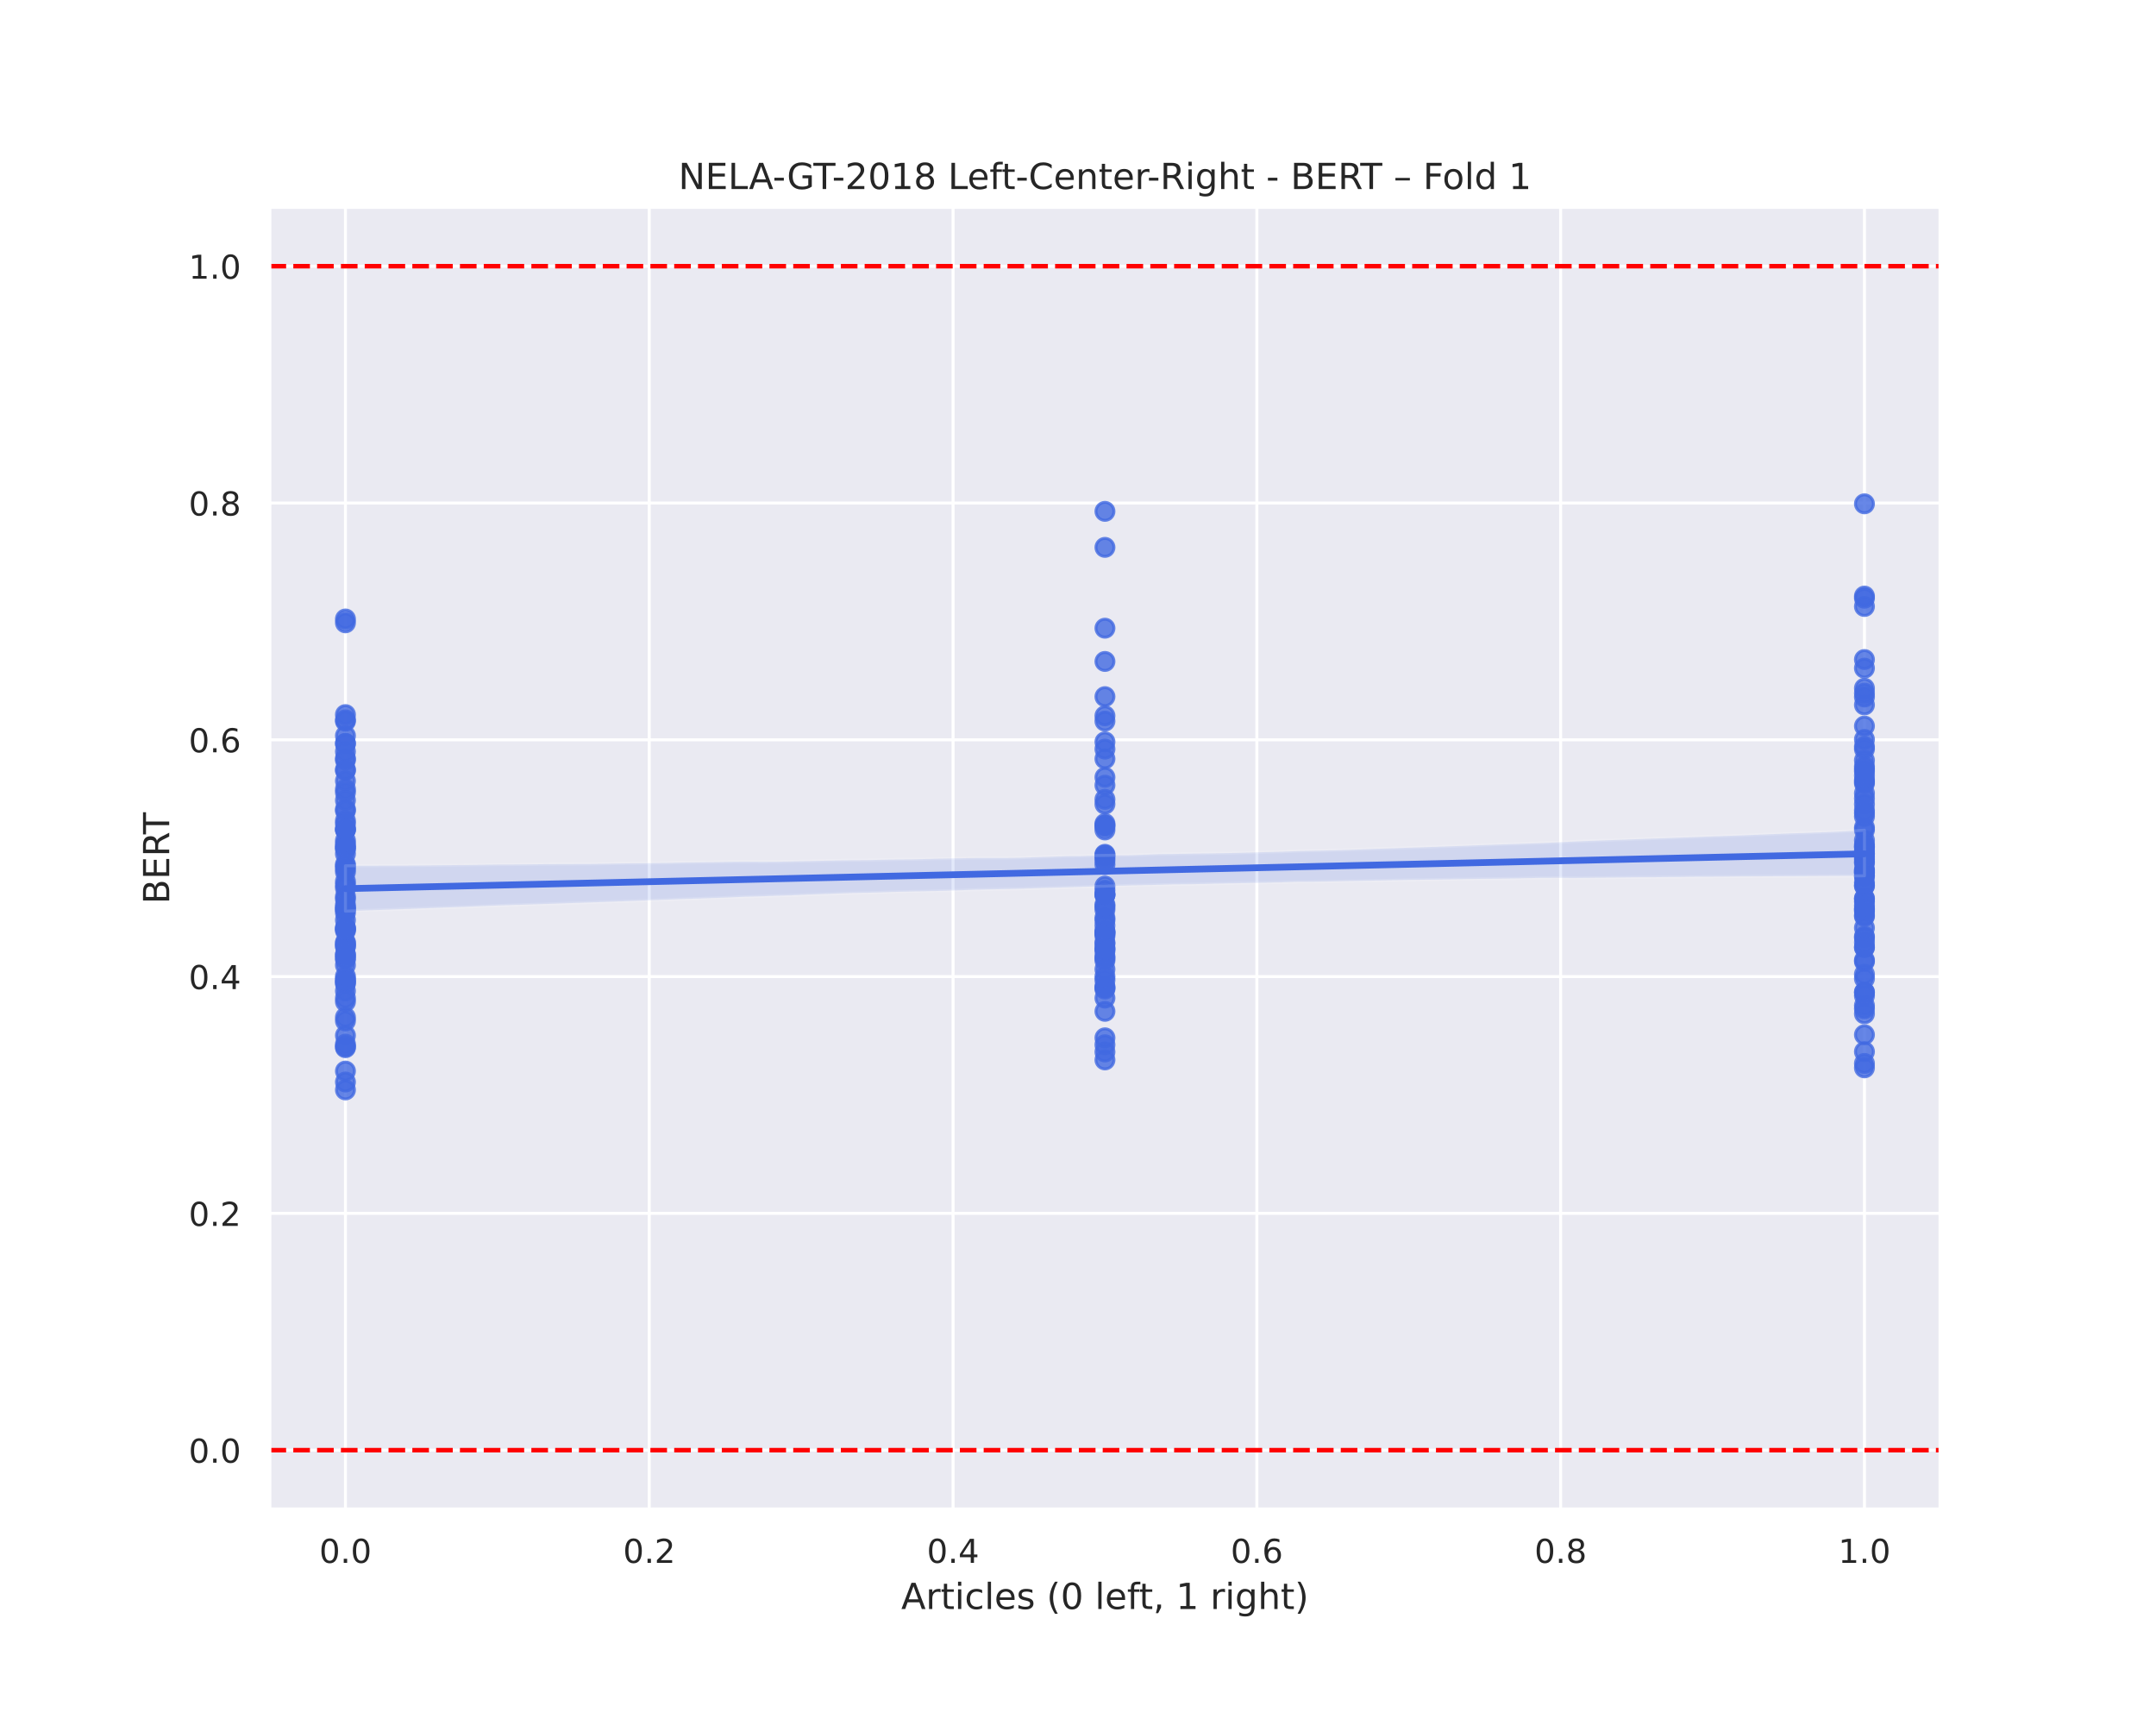 <?xml version="1.0" encoding="utf-8" standalone="no"?>
<!DOCTYPE svg PUBLIC "-//W3C//DTD SVG 1.1//EN"
  "http://www.w3.org/Graphics/SVG/1.1/DTD/svg11.dtd">
<!-- Created with matplotlib (https://matplotlib.org/) -->
<svg height="576pt" version="1.1" viewBox="0 0 720 576" width="720pt" xmlns="http://www.w3.org/2000/svg" xmlns:xlink="http://www.w3.org/1999/xlink">
 <defs>
  <style type="text/css">
*{stroke-linecap:butt;stroke-linejoin:round;}
  </style>
 </defs>
 <g id="figure_1">
  <g id="patch_1">
   <path d="M 0 576 
L 720 576 
L 720 0 
L 0 0 
z
" style="fill:#ffffff;"/>
  </g>
  <g id="axes_1">
   <g id="patch_2">
    <path d="M 90 504 
L 648 504 
L 648 69.12 
L 90 69.12 
z
" style="fill:#eaeaf2;"/>
   </g>
   <g id="matplotlib.axis_1">
    <g id="xtick_1">
     <g id="line2d_1">
      <path clip-path="url(#pba3f963219)" d="M 115.364 504 
L 115.364 69.12 
" style="fill:none;stroke:#ffffff;stroke-linecap:round;"/>
     </g>
     <g id="text_1">
      <!-- 0.0 -->
      <defs>
       <path d="M 31.781 66.406 
Q 24.172 66.406 20.328 58.906 
Q 16.5 51.422 16.5 36.375 
Q 16.5 21.391 20.328 13.891 
Q 24.172 6.391 31.781 6.391 
Q 39.453 6.391 43.281 13.891 
Q 47.125 21.391 47.125 36.375 
Q 47.125 51.422 43.281 58.906 
Q 39.453 66.406 31.781 66.406 
z
M 31.781 74.219 
Q 44.047 74.219 50.516 64.516 
Q 56.984 54.828 56.984 36.375 
Q 56.984 17.969 50.516 8.266 
Q 44.047 -1.422 31.781 -1.422 
Q 19.531 -1.422 13.062 8.266 
Q 6.594 17.969 6.594 36.375 
Q 6.594 54.828 13.062 64.516 
Q 19.531 74.219 31.781 74.219 
z
" id="DejaVuSans-48"/>
       <path d="M 10.688 12.406 
L 21 12.406 
L 21 0 
L 10.688 0 
z
" id="DejaVuSans-46"/>
      </defs>
      <g style="fill:#262626;" transform="translate(106.617 521.858)scale(0.11 -0.11)">
       <use xlink:href="#DejaVuSans-48"/>
       <use x="63.623" xlink:href="#DejaVuSans-46"/>
       <use x="95.41" xlink:href="#DejaVuSans-48"/>
      </g>
     </g>
    </g>
    <g id="xtick_2">
     <g id="line2d_2">
      <path clip-path="url(#pba3f963219)" d="M 216.818 504 
L 216.818 69.12 
" style="fill:none;stroke:#ffffff;stroke-linecap:round;"/>
     </g>
     <g id="text_2">
      <!-- 0.2 -->
      <defs>
       <path d="M 19.188 8.297 
L 53.609 8.297 
L 53.609 0 
L 7.328 0 
L 7.328 8.297 
Q 12.938 14.109 22.625 23.891 
Q 32.328 33.688 34.812 36.531 
Q 39.547 41.844 41.422 45.531 
Q 43.312 49.219 43.312 52.781 
Q 43.312 58.594 39.234 62.25 
Q 35.156 65.922 28.609 65.922 
Q 23.969 65.922 18.812 64.312 
Q 13.672 62.703 7.812 59.422 
L 7.812 69.391 
Q 13.766 71.781 18.938 73 
Q 24.125 74.219 28.422 74.219 
Q 39.75 74.219 46.484 68.547 
Q 53.219 62.891 53.219 53.422 
Q 53.219 48.922 51.531 44.891 
Q 49.859 40.875 45.406 35.406 
Q 44.188 33.984 37.641 27.219 
Q 31.109 20.453 19.188 8.297 
z
" id="DejaVuSans-50"/>
      </defs>
      <g style="fill:#262626;" transform="translate(208.071 521.858)scale(0.11 -0.11)">
       <use xlink:href="#DejaVuSans-48"/>
       <use x="63.623" xlink:href="#DejaVuSans-46"/>
       <use x="95.41" xlink:href="#DejaVuSans-50"/>
      </g>
     </g>
    </g>
    <g id="xtick_3">
     <g id="line2d_3">
      <path clip-path="url(#pba3f963219)" d="M 318.273 504 
L 318.273 69.12 
" style="fill:none;stroke:#ffffff;stroke-linecap:round;"/>
     </g>
     <g id="text_3">
      <!-- 0.4 -->
      <defs>
       <path d="M 37.797 64.312 
L 12.891 25.391 
L 37.797 25.391 
z
M 35.203 72.906 
L 47.609 72.906 
L 47.609 25.391 
L 58.016 25.391 
L 58.016 17.188 
L 47.609 17.188 
L 47.609 0 
L 37.797 0 
L 37.797 17.188 
L 4.891 17.188 
L 4.891 26.703 
z
" id="DejaVuSans-52"/>
      </defs>
      <g style="fill:#262626;" transform="translate(309.526 521.858)scale(0.11 -0.11)">
       <use xlink:href="#DejaVuSans-48"/>
       <use x="63.623" xlink:href="#DejaVuSans-46"/>
       <use x="95.41" xlink:href="#DejaVuSans-52"/>
      </g>
     </g>
    </g>
    <g id="xtick_4">
     <g id="line2d_4">
      <path clip-path="url(#pba3f963219)" d="M 419.727 504 
L 419.727 69.12 
" style="fill:none;stroke:#ffffff;stroke-linecap:round;"/>
     </g>
     <g id="text_4">
      <!-- 0.6 -->
      <defs>
       <path d="M 33.016 40.375 
Q 26.375 40.375 22.484 35.828 
Q 18.609 31.297 18.609 23.391 
Q 18.609 15.531 22.484 10.953 
Q 26.375 6.391 33.016 6.391 
Q 39.656 6.391 43.531 10.953 
Q 47.406 15.531 47.406 23.391 
Q 47.406 31.297 43.531 35.828 
Q 39.656 40.375 33.016 40.375 
z
M 52.594 71.297 
L 52.594 62.312 
Q 48.875 64.062 45.094 64.984 
Q 41.312 65.922 37.594 65.922 
Q 27.828 65.922 22.672 59.328 
Q 17.531 52.734 16.797 39.406 
Q 19.672 43.656 24.016 45.922 
Q 28.375 48.188 33.594 48.188 
Q 44.578 48.188 50.953 41.516 
Q 57.328 34.859 57.328 23.391 
Q 57.328 12.156 50.688 5.359 
Q 44.047 -1.422 33.016 -1.422 
Q 20.359 -1.422 13.672 8.266 
Q 6.984 17.969 6.984 36.375 
Q 6.984 53.656 15.188 63.938 
Q 23.391 74.219 37.203 74.219 
Q 40.922 74.219 44.703 73.484 
Q 48.484 72.75 52.594 71.297 
z
" id="DejaVuSans-54"/>
      </defs>
      <g style="fill:#262626;" transform="translate(410.981 521.858)scale(0.11 -0.11)">
       <use xlink:href="#DejaVuSans-48"/>
       <use x="63.623" xlink:href="#DejaVuSans-46"/>
       <use x="95.41" xlink:href="#DejaVuSans-54"/>
      </g>
     </g>
    </g>
    <g id="xtick_5">
     <g id="line2d_5">
      <path clip-path="url(#pba3f963219)" d="M 521.182 504 
L 521.182 69.12 
" style="fill:none;stroke:#ffffff;stroke-linecap:round;"/>
     </g>
     <g id="text_5">
      <!-- 0.8 -->
      <defs>
       <path d="M 31.781 34.625 
Q 24.75 34.625 20.719 30.859 
Q 16.703 27.094 16.703 20.516 
Q 16.703 13.922 20.719 10.156 
Q 24.75 6.391 31.781 6.391 
Q 38.812 6.391 42.859 10.172 
Q 46.922 13.969 46.922 20.516 
Q 46.922 27.094 42.891 30.859 
Q 38.875 34.625 31.781 34.625 
z
M 21.922 38.812 
Q 15.578 40.375 12.031 44.719 
Q 8.5 49.078 8.5 55.328 
Q 8.5 64.062 14.719 69.141 
Q 20.953 74.219 31.781 74.219 
Q 42.672 74.219 48.875 69.141 
Q 55.078 64.062 55.078 55.328 
Q 55.078 49.078 51.531 44.719 
Q 48 40.375 41.703 38.812 
Q 48.828 37.156 52.797 32.312 
Q 56.781 27.484 56.781 20.516 
Q 56.781 9.906 50.312 4.234 
Q 43.844 -1.422 31.781 -1.422 
Q 19.734 -1.422 13.25 4.234 
Q 6.781 9.906 6.781 20.516 
Q 6.781 27.484 10.781 32.312 
Q 14.797 37.156 21.922 38.812 
z
M 18.312 54.391 
Q 18.312 48.734 21.844 45.562 
Q 25.391 42.391 31.781 42.391 
Q 38.141 42.391 41.719 45.562 
Q 45.312 48.734 45.312 54.391 
Q 45.312 60.062 41.719 63.234 
Q 38.141 66.406 31.781 66.406 
Q 25.391 66.406 21.844 63.234 
Q 18.312 60.062 18.312 54.391 
z
" id="DejaVuSans-56"/>
      </defs>
      <g style="fill:#262626;" transform="translate(512.435 521.858)scale(0.11 -0.11)">
       <use xlink:href="#DejaVuSans-48"/>
       <use x="63.623" xlink:href="#DejaVuSans-46"/>
       <use x="95.41" xlink:href="#DejaVuSans-56"/>
      </g>
     </g>
    </g>
    <g id="xtick_6">
     <g id="line2d_6">
      <path clip-path="url(#pba3f963219)" d="M 622.636 504 
L 622.636 69.12 
" style="fill:none;stroke:#ffffff;stroke-linecap:round;"/>
     </g>
     <g id="text_6">
      <!-- 1.0 -->
      <defs>
       <path d="M 12.406 8.297 
L 28.516 8.297 
L 28.516 63.922 
L 10.984 60.406 
L 10.984 69.391 
L 28.422 72.906 
L 38.281 72.906 
L 38.281 8.297 
L 54.391 8.297 
L 54.391 0 
L 12.406 0 
z
" id="DejaVuSans-49"/>
      </defs>
      <g style="fill:#262626;" transform="translate(613.89 521.858)scale(0.11 -0.11)">
       <use xlink:href="#DejaVuSans-49"/>
       <use x="63.623" xlink:href="#DejaVuSans-46"/>
       <use x="95.41" xlink:href="#DejaVuSans-48"/>
      </g>
     </g>
    </g>
    <g id="text_7">
     <!-- Articles (0 left, 1 right) -->
     <defs>
      <path d="M 34.188 63.188 
L 20.797 26.906 
L 47.609 26.906 
z
M 28.609 72.906 
L 39.797 72.906 
L 67.578 0 
L 57.328 0 
L 50.688 18.703 
L 17.828 18.703 
L 11.188 0 
L 0.781 0 
z
" id="DejaVuSans-65"/>
      <path d="M 41.109 46.297 
Q 39.594 47.172 37.812 47.578 
Q 36.031 48 33.891 48 
Q 26.266 48 22.188 43.047 
Q 18.109 38.094 18.109 28.812 
L 18.109 0 
L 9.078 0 
L 9.078 54.688 
L 18.109 54.688 
L 18.109 46.188 
Q 20.953 51.172 25.484 53.578 
Q 30.031 56 36.531 56 
Q 37.453 56 38.578 55.875 
Q 39.703 55.766 41.062 55.516 
z
" id="DejaVuSans-114"/>
      <path d="M 18.312 70.219 
L 18.312 54.688 
L 36.812 54.688 
L 36.812 47.703 
L 18.312 47.703 
L 18.312 18.016 
Q 18.312 11.328 20.141 9.422 
Q 21.969 7.516 27.594 7.516 
L 36.812 7.516 
L 36.812 0 
L 27.594 0 
Q 17.188 0 13.234 3.875 
Q 9.281 7.766 9.281 18.016 
L 9.281 47.703 
L 2.688 47.703 
L 2.688 54.688 
L 9.281 54.688 
L 9.281 70.219 
z
" id="DejaVuSans-116"/>
      <path d="M 9.422 54.688 
L 18.406 54.688 
L 18.406 0 
L 9.422 0 
z
M 9.422 75.984 
L 18.406 75.984 
L 18.406 64.594 
L 9.422 64.594 
z
" id="DejaVuSans-105"/>
      <path d="M 48.781 52.594 
L 48.781 44.188 
Q 44.969 46.297 41.141 47.344 
Q 37.312 48.391 33.406 48.391 
Q 24.656 48.391 19.812 42.844 
Q 14.984 37.312 14.984 27.297 
Q 14.984 17.281 19.812 11.734 
Q 24.656 6.203 33.406 6.203 
Q 37.312 6.203 41.141 7.25 
Q 44.969 8.297 48.781 10.406 
L 48.781 2.094 
Q 45.016 0.344 40.984 -0.531 
Q 36.969 -1.422 32.422 -1.422 
Q 20.062 -1.422 12.781 6.344 
Q 5.516 14.109 5.516 27.297 
Q 5.516 40.672 12.859 48.328 
Q 20.219 56 33.016 56 
Q 37.156 56 41.109 55.141 
Q 45.062 54.297 48.781 52.594 
z
" id="DejaVuSans-99"/>
      <path d="M 9.422 75.984 
L 18.406 75.984 
L 18.406 0 
L 9.422 0 
z
" id="DejaVuSans-108"/>
      <path d="M 56.203 29.594 
L 56.203 25.203 
L 14.891 25.203 
Q 15.484 15.922 20.484 11.062 
Q 25.484 6.203 34.422 6.203 
Q 39.594 6.203 44.453 7.469 
Q 49.312 8.734 54.109 11.281 
L 54.109 2.781 
Q 49.266 0.734 44.188 -0.344 
Q 39.109 -1.422 33.891 -1.422 
Q 20.797 -1.422 13.156 6.188 
Q 5.516 13.812 5.516 26.812 
Q 5.516 40.234 12.766 48.109 
Q 20.016 56 32.328 56 
Q 43.359 56 49.781 48.891 
Q 56.203 41.797 56.203 29.594 
z
M 47.219 32.234 
Q 47.125 39.594 43.094 43.984 
Q 39.062 48.391 32.422 48.391 
Q 24.906 48.391 20.391 44.141 
Q 15.875 39.891 15.188 32.172 
z
" id="DejaVuSans-101"/>
      <path d="M 44.281 53.078 
L 44.281 44.578 
Q 40.484 46.531 36.375 47.5 
Q 32.281 48.484 27.875 48.484 
Q 21.188 48.484 17.844 46.438 
Q 14.5 44.391 14.5 40.281 
Q 14.5 37.156 16.891 35.375 
Q 19.281 33.594 26.516 31.984 
L 29.594 31.297 
Q 39.156 29.25 43.188 25.516 
Q 47.219 21.781 47.219 15.094 
Q 47.219 7.469 41.188 3.016 
Q 35.156 -1.422 24.609 -1.422 
Q 20.219 -1.422 15.453 -0.562 
Q 10.688 0.297 5.422 2 
L 5.422 11.281 
Q 10.406 8.688 15.234 7.391 
Q 20.062 6.109 24.812 6.109 
Q 31.156 6.109 34.562 8.281 
Q 37.984 10.453 37.984 14.406 
Q 37.984 18.062 35.516 20.016 
Q 33.062 21.969 24.703 23.781 
L 21.578 24.516 
Q 13.234 26.266 9.516 29.906 
Q 5.812 33.547 5.812 39.891 
Q 5.812 47.609 11.281 51.797 
Q 16.75 56 26.812 56 
Q 31.781 56 36.172 55.266 
Q 40.578 54.547 44.281 53.078 
z
" id="DejaVuSans-115"/>
      <path id="DejaVuSans-32"/>
      <path d="M 31 75.875 
Q 24.469 64.656 21.281 53.656 
Q 18.109 42.672 18.109 31.391 
Q 18.109 20.125 21.312 9.062 
Q 24.516 -2 31 -13.188 
L 23.188 -13.188 
Q 15.875 -1.703 12.234 9.375 
Q 8.594 20.453 8.594 31.391 
Q 8.594 42.281 12.203 53.312 
Q 15.828 64.359 23.188 75.875 
z
" id="DejaVuSans-40"/>
      <path d="M 37.109 75.984 
L 37.109 68.5 
L 28.516 68.5 
Q 23.688 68.5 21.797 66.547 
Q 19.922 64.594 19.922 59.516 
L 19.922 54.688 
L 34.719 54.688 
L 34.719 47.703 
L 19.922 47.703 
L 19.922 0 
L 10.891 0 
L 10.891 47.703 
L 2.297 47.703 
L 2.297 54.688 
L 10.891 54.688 
L 10.891 58.5 
Q 10.891 67.625 15.141 71.797 
Q 19.391 75.984 28.609 75.984 
z
" id="DejaVuSans-102"/>
      <path d="M 11.719 12.406 
L 22.016 12.406 
L 22.016 4 
L 14.016 -11.625 
L 7.719 -11.625 
L 11.719 4 
z
" id="DejaVuSans-44"/>
      <path d="M 45.406 27.984 
Q 45.406 37.75 41.375 43.109 
Q 37.359 48.484 30.078 48.484 
Q 22.859 48.484 18.828 43.109 
Q 14.797 37.75 14.797 27.984 
Q 14.797 18.266 18.828 12.891 
Q 22.859 7.516 30.078 7.516 
Q 37.359 7.516 41.375 12.891 
Q 45.406 18.266 45.406 27.984 
z
M 54.391 6.781 
Q 54.391 -7.172 48.188 -13.984 
Q 42 -20.797 29.203 -20.797 
Q 24.469 -20.797 20.266 -20.094 
Q 16.062 -19.391 12.109 -17.922 
L 12.109 -9.188 
Q 16.062 -11.328 19.922 -12.344 
Q 23.781 -13.375 27.781 -13.375 
Q 36.625 -13.375 41.016 -8.766 
Q 45.406 -4.156 45.406 5.172 
L 45.406 9.625 
Q 42.625 4.781 38.281 2.391 
Q 33.938 0 27.875 0 
Q 17.828 0 11.672 7.656 
Q 5.516 15.328 5.516 27.984 
Q 5.516 40.672 11.672 48.328 
Q 17.828 56 27.875 56 
Q 33.938 56 38.281 53.609 
Q 42.625 51.219 45.406 46.391 
L 45.406 54.688 
L 54.391 54.688 
z
" id="DejaVuSans-103"/>
      <path d="M 54.891 33.016 
L 54.891 0 
L 45.906 0 
L 45.906 32.719 
Q 45.906 40.484 42.875 44.328 
Q 39.844 48.188 33.797 48.188 
Q 26.516 48.188 22.312 43.547 
Q 18.109 38.922 18.109 30.906 
L 18.109 0 
L 9.078 0 
L 9.078 75.984 
L 18.109 75.984 
L 18.109 46.188 
Q 21.344 51.125 25.703 53.562 
Q 30.078 56 35.797 56 
Q 45.219 56 50.047 50.172 
Q 54.891 44.344 54.891 33.016 
z
" id="DejaVuSans-104"/>
      <path d="M 8.016 75.875 
L 15.828 75.875 
Q 23.141 64.359 26.781 53.312 
Q 30.422 42.281 30.422 31.391 
Q 30.422 20.453 26.781 9.375 
Q 23.141 -1.703 15.828 -13.188 
L 8.016 -13.188 
Q 14.5 -2 17.703 9.062 
Q 20.906 20.125 20.906 31.391 
Q 20.906 42.672 17.703 53.656 
Q 14.5 64.656 8.016 75.875 
z
" id="DejaVuSans-41"/>
     </defs>
     <g style="fill:#262626;" transform="translate(300.96 537.264)scale(0.12 -0.12)">
      <use xlink:href="#DejaVuSans-65"/>
      <use x="68.408" xlink:href="#DejaVuSans-114"/>
      <use x="109.521" xlink:href="#DejaVuSans-116"/>
      <use x="148.73" xlink:href="#DejaVuSans-105"/>
      <use x="176.514" xlink:href="#DejaVuSans-99"/>
      <use x="231.494" xlink:href="#DejaVuSans-108"/>
      <use x="259.277" xlink:href="#DejaVuSans-101"/>
      <use x="320.801" xlink:href="#DejaVuSans-115"/>
      <use x="372.9" xlink:href="#DejaVuSans-32"/>
      <use x="404.688" xlink:href="#DejaVuSans-40"/>
      <use x="443.701" xlink:href="#DejaVuSans-48"/>
      <use x="507.324" xlink:href="#DejaVuSans-32"/>
      <use x="539.111" xlink:href="#DejaVuSans-108"/>
      <use x="566.895" xlink:href="#DejaVuSans-101"/>
      <use x="628.418" xlink:href="#DejaVuSans-102"/>
      <use x="661.873" xlink:href="#DejaVuSans-116"/>
      <use x="701.082" xlink:href="#DejaVuSans-44"/>
      <use x="732.869" xlink:href="#DejaVuSans-32"/>
      <use x="764.656" xlink:href="#DejaVuSans-49"/>
      <use x="828.279" xlink:href="#DejaVuSans-32"/>
      <use x="860.066" xlink:href="#DejaVuSans-114"/>
      <use x="901.18" xlink:href="#DejaVuSans-105"/>
      <use x="928.963" xlink:href="#DejaVuSans-103"/>
      <use x="992.439" xlink:href="#DejaVuSans-104"/>
      <use x="1055.818" xlink:href="#DejaVuSans-116"/>
      <use x="1095.027" xlink:href="#DejaVuSans-41"/>
     </g>
    </g>
   </g>
   <g id="matplotlib.axis_2">
    <g id="ytick_1">
     <g id="line2d_7">
      <path clip-path="url(#pba3f963219)" d="M 90 484.233 
L 648 484.233 
" style="fill:none;stroke:#ffffff;stroke-linecap:round;"/>
     </g>
     <g id="text_8">
      <!-- 0.0 -->
      <g style="fill:#262626;" transform="translate(63.007 488.412)scale(0.11 -0.11)">
       <use xlink:href="#DejaVuSans-48"/>
       <use x="63.623" xlink:href="#DejaVuSans-46"/>
       <use x="95.41" xlink:href="#DejaVuSans-48"/>
      </g>
     </g>
    </g>
    <g id="ytick_2">
     <g id="line2d_8">
      <path clip-path="url(#pba3f963219)" d="M 90 405.164 
L 648 405.164 
" style="fill:none;stroke:#ffffff;stroke-linecap:round;"/>
     </g>
     <g id="text_9">
      <!-- 0.2 -->
      <g style="fill:#262626;" transform="translate(63.007 409.343)scale(0.11 -0.11)">
       <use xlink:href="#DejaVuSans-48"/>
       <use x="63.623" xlink:href="#DejaVuSans-46"/>
       <use x="95.41" xlink:href="#DejaVuSans-50"/>
      </g>
     </g>
    </g>
    <g id="ytick_3">
     <g id="line2d_9">
      <path clip-path="url(#pba3f963219)" d="M 90 326.095 
L 648 326.095 
" style="fill:none;stroke:#ffffff;stroke-linecap:round;"/>
     </g>
     <g id="text_10">
      <!-- 0.4 -->
      <g style="fill:#262626;" transform="translate(63.007 330.274)scale(0.11 -0.11)">
       <use xlink:href="#DejaVuSans-48"/>
       <use x="63.623" xlink:href="#DejaVuSans-46"/>
       <use x="95.41" xlink:href="#DejaVuSans-52"/>
      </g>
     </g>
    </g>
    <g id="ytick_4">
     <g id="line2d_10">
      <path clip-path="url(#pba3f963219)" d="M 90 247.025 
L 648 247.025 
" style="fill:none;stroke:#ffffff;stroke-linecap:round;"/>
     </g>
     <g id="text_11">
      <!-- 0.6 -->
      <g style="fill:#262626;" transform="translate(63.007 251.205)scale(0.11 -0.11)">
       <use xlink:href="#DejaVuSans-48"/>
       <use x="63.623" xlink:href="#DejaVuSans-46"/>
       <use x="95.41" xlink:href="#DejaVuSans-54"/>
      </g>
     </g>
    </g>
    <g id="ytick_5">
     <g id="line2d_11">
      <path clip-path="url(#pba3f963219)" d="M 90 167.956 
L 648 167.956 
" style="fill:none;stroke:#ffffff;stroke-linecap:round;"/>
     </g>
     <g id="text_12">
      <!-- 0.8 -->
      <g style="fill:#262626;" transform="translate(63.007 172.136)scale(0.11 -0.11)">
       <use xlink:href="#DejaVuSans-48"/>
       <use x="63.623" xlink:href="#DejaVuSans-46"/>
       <use x="95.41" xlink:href="#DejaVuSans-56"/>
      </g>
     </g>
    </g>
    <g id="ytick_6">
     <g id="line2d_12">
      <path clip-path="url(#pba3f963219)" d="M 90 88.887 
L 648 88.887 
" style="fill:none;stroke:#ffffff;stroke-linecap:round;"/>
     </g>
     <g id="text_13">
      <!-- 1.0 -->
      <g style="fill:#262626;" transform="translate(63.007 93.066)scale(0.11 -0.11)">
       <use xlink:href="#DejaVuSans-49"/>
       <use x="63.623" xlink:href="#DejaVuSans-46"/>
       <use x="95.41" xlink:href="#DejaVuSans-48"/>
      </g>
     </g>
    </g>
    <g id="text_14">
     <!-- BERT -->
     <defs>
      <path d="M 19.672 34.812 
L 19.672 8.109 
L 35.5 8.109 
Q 43.453 8.109 47.281 11.406 
Q 51.125 14.703 51.125 21.484 
Q 51.125 28.328 47.281 31.562 
Q 43.453 34.812 35.5 34.812 
z
M 19.672 64.797 
L 19.672 42.828 
L 34.281 42.828 
Q 41.5 42.828 45.031 45.531 
Q 48.578 48.25 48.578 53.812 
Q 48.578 59.328 45.031 62.062 
Q 41.5 64.797 34.281 64.797 
z
M 9.812 72.906 
L 35.016 72.906 
Q 46.297 72.906 52.391 68.219 
Q 58.5 63.531 58.5 54.891 
Q 58.5 48.188 55.375 44.234 
Q 52.25 40.281 46.188 39.312 
Q 53.469 37.75 57.5 32.781 
Q 61.531 27.828 61.531 20.406 
Q 61.531 10.641 54.891 5.312 
Q 48.25 0 35.984 0 
L 9.812 0 
z
" id="DejaVuSans-66"/>
      <path d="M 9.812 72.906 
L 55.906 72.906 
L 55.906 64.594 
L 19.672 64.594 
L 19.672 43.016 
L 54.391 43.016 
L 54.391 34.719 
L 19.672 34.719 
L 19.672 8.297 
L 56.781 8.297 
L 56.781 0 
L 9.812 0 
z
" id="DejaVuSans-69"/>
      <path d="M 44.391 34.188 
Q 47.562 33.109 50.562 29.594 
Q 53.562 26.078 56.594 19.922 
L 66.609 0 
L 56 0 
L 46.688 18.703 
Q 43.062 26.031 39.672 28.422 
Q 36.281 30.812 30.422 30.812 
L 19.672 30.812 
L 19.672 0 
L 9.812 0 
L 9.812 72.906 
L 32.078 72.906 
Q 44.578 72.906 50.734 67.672 
Q 56.891 62.453 56.891 51.906 
Q 56.891 45.016 53.688 40.469 
Q 50.484 35.938 44.391 34.188 
z
M 19.672 64.797 
L 19.672 38.922 
L 32.078 38.922 
Q 39.203 38.922 42.844 42.219 
Q 46.484 45.516 46.484 51.906 
Q 46.484 58.297 42.844 61.547 
Q 39.203 64.797 32.078 64.797 
z
" id="DejaVuSans-82"/>
      <path d="M -0.297 72.906 
L 61.375 72.906 
L 61.375 64.594 
L 35.5 64.594 
L 35.5 0 
L 25.594 0 
L 25.594 64.594 
L -0.297 64.594 
z
" id="DejaVuSans-84"/>
     </defs>
     <g style="fill:#262626;" transform="translate(56.511 301.867)rotate(-90)scale(0.12 -0.12)">
      <use xlink:href="#DejaVuSans-66"/>
      <use x="68.604" xlink:href="#DejaVuSans-69"/>
      <use x="131.787" xlink:href="#DejaVuSans-82"/>
      <use x="194.02" xlink:href="#DejaVuSans-84"/>
     </g>
    </g>
   </g>
   <g id="PathCollection_1">
    <defs>
     <path d="M 0 3 
C 0.796 3 1.559 2.684 2.121 2.121 
C 2.684 1.559 3 0.796 3 0 
C 3 -0.796 2.684 -1.559 2.121 -2.121 
C 1.559 -2.684 0.796 -3 0 -3 
C -0.796 -3 -1.559 -2.684 -2.121 -2.121 
C -2.684 -1.559 -3 -0.796 -3 0 
C -3 0.796 -2.684 1.559 -2.121 2.121 
C -1.559 2.684 -0.796 3 0 3 
z
" id="mc81dae71a6" style="stroke:#4169e1;stroke-opacity:0.8;"/>
    </defs>
    <g clip-path="url(#pba3f963219)">
     <use style="fill:#4169e1;fill-opacity:0.8;stroke:#4169e1;stroke-opacity:0.8;" x="369" xlink:href="#mc81dae71a6" y="302.71"/>
     <use style="fill:#4169e1;fill-opacity:0.8;stroke:#4169e1;stroke-opacity:0.8;" x="622.636" xlink:href="#mc81dae71a6" y="282.858"/>
     <use style="fill:#4169e1;fill-opacity:0.8;stroke:#4169e1;stroke-opacity:0.8;" x="369" xlink:href="#mc81dae71a6" y="275.574"/>
     <use style="fill:#4169e1;fill-opacity:0.8;stroke:#4169e1;stroke-opacity:0.8;" x="369" xlink:href="#mc81dae71a6" y="247.713"/>
     <use style="fill:#4169e1;fill-opacity:0.8;stroke:#4169e1;stroke-opacity:0.8;" x="115.364" xlink:href="#mc81dae71a6" y="310.033"/>
     <use style="fill:#4169e1;fill-opacity:0.8;stroke:#4169e1;stroke-opacity:0.8;" x="622.636" xlink:href="#mc81dae71a6" y="301.079"/>
     <use style="fill:#4169e1;fill-opacity:0.8;stroke:#4169e1;stroke-opacity:0.8;" x="622.636" xlink:href="#mc81dae71a6" y="261.577"/>
     <use style="fill:#4169e1;fill-opacity:0.8;stroke:#4169e1;stroke-opacity:0.8;" x="115.364" xlink:href="#mc81dae71a6" y="334.493"/>
     <use style="fill:#4169e1;fill-opacity:0.8;stroke:#4169e1;stroke-opacity:0.8;" x="369" xlink:href="#mc81dae71a6" y="268.523"/>
     <use style="fill:#4169e1;fill-opacity:0.8;stroke:#4169e1;stroke-opacity:0.8;" x="115.364" xlink:href="#mc81dae71a6" y="316.038"/>
     <use style="fill:#4169e1;fill-opacity:0.8;stroke:#4169e1;stroke-opacity:0.8;" x="369" xlink:href="#mc81dae71a6" y="302.051"/>
     <use style="fill:#4169e1;fill-opacity:0.8;stroke:#4169e1;stroke-opacity:0.8;" x="369" xlink:href="#mc81dae71a6" y="330.262"/>
     <use style="fill:#4169e1;fill-opacity:0.8;stroke:#4169e1;stroke-opacity:0.8;" x="115.364" xlink:href="#mc81dae71a6" y="322.277"/>
     <use style="fill:#4169e1;fill-opacity:0.8;stroke:#4169e1;stroke-opacity:0.8;" x="369" xlink:href="#mc81dae71a6" y="319.944"/>
     <use style="fill:#4169e1;fill-opacity:0.8;stroke:#4169e1;stroke-opacity:0.8;" x="115.364" xlink:href="#mc81dae71a6" y="326.016"/>
     <use style="fill:#4169e1;fill-opacity:0.8;stroke:#4169e1;stroke-opacity:0.8;" x="115.364" xlink:href="#mc81dae71a6" y="339.676"/>
     <use style="fill:#4169e1;fill-opacity:0.8;stroke:#4169e1;stroke-opacity:0.8;" x="622.636" xlink:href="#mc81dae71a6" y="268.522"/>
     <use style="fill:#4169e1;fill-opacity:0.8;stroke:#4169e1;stroke-opacity:0.8;" x="115.364" xlink:href="#mc81dae71a6" y="345.757"/>
     <use style="fill:#4169e1;fill-opacity:0.8;stroke:#4169e1;stroke-opacity:0.8;" x="369" xlink:href="#mc81dae71a6" y="232.619"/>
     <use style="fill:#4169e1;fill-opacity:0.8;stroke:#4169e1;stroke-opacity:0.8;" x="115.364" xlink:href="#mc81dae71a6" y="240.837"/>
     <use style="fill:#4169e1;fill-opacity:0.8;stroke:#4169e1;stroke-opacity:0.8;" x="369" xlink:href="#mc81dae71a6" y="333.273"/>
     <use style="fill:#4169e1;fill-opacity:0.8;stroke:#4169e1;stroke-opacity:0.8;" x="115.364" xlink:href="#mc81dae71a6" y="349.839"/>
     <use style="fill:#4169e1;fill-opacity:0.8;stroke:#4169e1;stroke-opacity:0.8;" x="622.636" xlink:href="#mc81dae71a6" y="320.619"/>
     <use style="fill:#4169e1;fill-opacity:0.8;stroke:#4169e1;stroke-opacity:0.8;" x="115.364" xlink:href="#mc81dae71a6" y="303.609"/>
     <use style="fill:#4169e1;fill-opacity:0.8;stroke:#4169e1;stroke-opacity:0.8;" x="369" xlink:href="#mc81dae71a6" y="353.926"/>
     <use style="fill:#4169e1;fill-opacity:0.8;stroke:#4169e1;stroke-opacity:0.8;" x="369" xlink:href="#mc81dae71a6" y="307.294"/>
     <use style="fill:#4169e1;fill-opacity:0.8;stroke:#4169e1;stroke-opacity:0.8;" x="622.636" xlink:href="#mc81dae71a6" y="305.609"/>
     <use style="fill:#4169e1;fill-opacity:0.8;stroke:#4169e1;stroke-opacity:0.8;" x="115.364" xlink:href="#mc81dae71a6" y="283.284"/>
     <use style="fill:#4169e1;fill-opacity:0.8;stroke:#4169e1;stroke-opacity:0.8;" x="622.636" xlink:href="#mc81dae71a6" y="290.434"/>
     <use style="fill:#4169e1;fill-opacity:0.8;stroke:#4169e1;stroke-opacity:0.8;" x="115.364" xlink:href="#mc81dae71a6" y="303.056"/>
     <use style="fill:#4169e1;fill-opacity:0.8;stroke:#4169e1;stroke-opacity:0.8;" x="622.636" xlink:href="#mc81dae71a6" y="345.517"/>
     <use style="fill:#4169e1;fill-opacity:0.8;stroke:#4169e1;stroke-opacity:0.8;" x="115.364" xlink:href="#mc81dae71a6" y="285.103"/>
     <use style="fill:#4169e1;fill-opacity:0.8;stroke:#4169e1;stroke-opacity:0.8;" x="369" xlink:href="#mc81dae71a6" y="317.551"/>
     <use style="fill:#4169e1;fill-opacity:0.8;stroke:#4169e1;stroke-opacity:0.8;" x="115.364" xlink:href="#mc81dae71a6" y="267.234"/>
     <use style="fill:#4169e1;fill-opacity:0.8;stroke:#4169e1;stroke-opacity:0.8;" x="115.364" xlink:href="#mc81dae71a6" y="207.969"/>
     <use style="fill:#4169e1;fill-opacity:0.8;stroke:#4169e1;stroke-opacity:0.8;" x="622.636" xlink:href="#mc81dae71a6" y="284.931"/>
     <use style="fill:#4169e1;fill-opacity:0.8;stroke:#4169e1;stroke-opacity:0.8;" x="622.636" xlink:href="#mc81dae71a6" y="249.278"/>
     <use style="fill:#4169e1;fill-opacity:0.8;stroke:#4169e1;stroke-opacity:0.8;" x="115.364" xlink:href="#mc81dae71a6" y="275.104"/>
     <use style="fill:#4169e1;fill-opacity:0.8;stroke:#4169e1;stroke-opacity:0.8;" x="622.636" xlink:href="#mc81dae71a6" y="356.567"/>
     <use style="fill:#4169e1;fill-opacity:0.8;stroke:#4169e1;stroke-opacity:0.8;" x="369" xlink:href="#mc81dae71a6" y="209.764"/>
     <use style="fill:#4169e1;fill-opacity:0.8;stroke:#4169e1;stroke-opacity:0.8;" x="369" xlink:href="#mc81dae71a6" y="306.456"/>
     <use style="fill:#4169e1;fill-opacity:0.8;stroke:#4169e1;stroke-opacity:0.8;" x="115.364" xlink:href="#mc81dae71a6" y="245.664"/>
     <use style="fill:#4169e1;fill-opacity:0.8;stroke:#4169e1;stroke-opacity:0.8;" x="622.636" xlink:href="#mc81dae71a6" y="316.244"/>
     <use style="fill:#4169e1;fill-opacity:0.8;stroke:#4169e1;stroke-opacity:0.8;" x="622.636" xlink:href="#mc81dae71a6" y="220.227"/>
     <use style="fill:#4169e1;fill-opacity:0.8;stroke:#4169e1;stroke-opacity:0.8;" x="622.636" xlink:href="#mc81dae71a6" y="286.889"/>
     <use style="fill:#4169e1;fill-opacity:0.8;stroke:#4169e1;stroke-opacity:0.8;" x="115.364" xlink:href="#mc81dae71a6" y="296.522"/>
     <use style="fill:#4169e1;fill-opacity:0.8;stroke:#4169e1;stroke-opacity:0.8;" x="369" xlink:href="#mc81dae71a6" y="298.786"/>
     <use style="fill:#4169e1;fill-opacity:0.8;stroke:#4169e1;stroke-opacity:0.8;" x="622.636" xlink:href="#mc81dae71a6" y="331.346"/>
     <use style="fill:#4169e1;fill-opacity:0.8;stroke:#4169e1;stroke-opacity:0.8;" x="622.636" xlink:href="#mc81dae71a6" y="305.981"/>
     <use style="fill:#4169e1;fill-opacity:0.8;stroke:#4169e1;stroke-opacity:0.8;" x="115.364" xlink:href="#mc81dae71a6" y="307.228"/>
     <use style="fill:#4169e1;fill-opacity:0.8;stroke:#4169e1;stroke-opacity:0.8;" x="622.636" xlink:href="#mc81dae71a6" y="312.676"/>
     <use style="fill:#4169e1;fill-opacity:0.8;stroke:#4169e1;stroke-opacity:0.8;" x="369" xlink:href="#mc81dae71a6" y="348.855"/>
     <use style="fill:#4169e1;fill-opacity:0.8;stroke:#4169e1;stroke-opacity:0.8;" x="622.636" xlink:href="#mc81dae71a6" y="277.138"/>
     <use style="fill:#4169e1;fill-opacity:0.8;stroke:#4169e1;stroke-opacity:0.8;" x="115.364" xlink:href="#mc81dae71a6" y="289.253"/>
     <use style="fill:#4169e1;fill-opacity:0.8;stroke:#4169e1;stroke-opacity:0.8;" x="622.636" xlink:href="#mc81dae71a6" y="258.959"/>
     <use style="fill:#4169e1;fill-opacity:0.8;stroke:#4169e1;stroke-opacity:0.8;" x="115.364" xlink:href="#mc81dae71a6" y="282.589"/>
     <use style="fill:#4169e1;fill-opacity:0.8;stroke:#4169e1;stroke-opacity:0.8;" x="622.636" xlink:href="#mc81dae71a6" y="303.401"/>
     <use style="fill:#4169e1;fill-opacity:0.8;stroke:#4169e1;stroke-opacity:0.8;" x="115.364" xlink:href="#mc81dae71a6" y="363.945"/>
     <use style="fill:#4169e1;fill-opacity:0.8;stroke:#4169e1;stroke-opacity:0.8;" x="369" xlink:href="#mc81dae71a6" y="239.014"/>
     <use style="fill:#4169e1;fill-opacity:0.8;stroke:#4169e1;stroke-opacity:0.8;" x="622.636" xlink:href="#mc81dae71a6" y="261.025"/>
     <use style="fill:#4169e1;fill-opacity:0.8;stroke:#4169e1;stroke-opacity:0.8;" x="622.636" xlink:href="#mc81dae71a6" y="332.519"/>
     <use style="fill:#4169e1;fill-opacity:0.8;stroke:#4169e1;stroke-opacity:0.8;" x="622.636" xlink:href="#mc81dae71a6" y="199.763"/>
     <use style="fill:#4169e1;fill-opacity:0.8;stroke:#4169e1;stroke-opacity:0.8;" x="115.364" xlink:href="#mc81dae71a6" y="333.296"/>
     <use style="fill:#4169e1;fill-opacity:0.8;stroke:#4169e1;stroke-opacity:0.8;" x="115.364" xlink:href="#mc81dae71a6" y="320.344"/>
     <use style="fill:#4169e1;fill-opacity:0.8;stroke:#4169e1;stroke-opacity:0.8;" x="622.636" xlink:href="#mc81dae71a6" y="302.423"/>
     <use style="fill:#4169e1;fill-opacity:0.8;stroke:#4169e1;stroke-opacity:0.8;" x="369" xlink:href="#mc81dae71a6" y="311.474"/>
     <use style="fill:#4169e1;fill-opacity:0.8;stroke:#4169e1;stroke-opacity:0.8;" x="369" xlink:href="#mc81dae71a6" y="275.96"/>
     <use style="fill:#4169e1;fill-opacity:0.8;stroke:#4169e1;stroke-opacity:0.8;" x="369" xlink:href="#mc81dae71a6" y="220.869"/>
     <use style="fill:#4169e1;fill-opacity:0.8;stroke:#4169e1;stroke-opacity:0.8;" x="115.364" xlink:href="#mc81dae71a6" y="288.616"/>
     <use style="fill:#4169e1;fill-opacity:0.8;stroke:#4169e1;stroke-opacity:0.8;" x="369" xlink:href="#mc81dae71a6" y="329.827"/>
     <use style="fill:#4169e1;fill-opacity:0.8;stroke:#4169e1;stroke-opacity:0.8;" x="369" xlink:href="#mc81dae71a6" y="314.688"/>
     <use style="fill:#4169e1;fill-opacity:0.8;stroke:#4169e1;stroke-opacity:0.8;" x="115.364" xlink:href="#mc81dae71a6" y="240.369"/>
     <use style="fill:#4169e1;fill-opacity:0.8;stroke:#4169e1;stroke-opacity:0.8;" x="115.364" xlink:href="#mc81dae71a6" y="248.297"/>
     <use style="fill:#4169e1;fill-opacity:0.8;stroke:#4169e1;stroke-opacity:0.8;" x="115.364" xlink:href="#mc81dae71a6" y="315.851"/>
     <use style="fill:#4169e1;fill-opacity:0.8;stroke:#4169e1;stroke-opacity:0.8;" x="369" xlink:href="#mc81dae71a6" y="319.356"/>
     <use style="fill:#4169e1;fill-opacity:0.8;stroke:#4169e1;stroke-opacity:0.8;" x="622.636" xlink:href="#mc81dae71a6" y="299.969"/>
     <use style="fill:#4169e1;fill-opacity:0.8;stroke:#4169e1;stroke-opacity:0.8;" x="369" xlink:href="#mc81dae71a6" y="285.564"/>
     <use style="fill:#4169e1;fill-opacity:0.8;stroke:#4169e1;stroke-opacity:0.8;" x="622.636" xlink:href="#mc81dae71a6" y="255.923"/>
     <use style="fill:#4169e1;fill-opacity:0.8;stroke:#4169e1;stroke-opacity:0.8;" x="115.364" xlink:href="#mc81dae71a6" y="314.66"/>
     <use style="fill:#4169e1;fill-opacity:0.8;stroke:#4169e1;stroke-opacity:0.8;" x="115.364" xlink:href="#mc81dae71a6" y="318.751"/>
     <use style="fill:#4169e1;fill-opacity:0.8;stroke:#4169e1;stroke-opacity:0.8;" x="115.364" xlink:href="#mc81dae71a6" y="276.965"/>
     <use style="fill:#4169e1;fill-opacity:0.8;stroke:#4169e1;stroke-opacity:0.8;" x="622.636" xlink:href="#mc81dae71a6" y="256.773"/>
     <use style="fill:#4169e1;fill-opacity:0.8;stroke:#4169e1;stroke-opacity:0.8;" x="622.636" xlink:href="#mc81dae71a6" y="326.774"/>
     <use style="fill:#4169e1;fill-opacity:0.8;stroke:#4169e1;stroke-opacity:0.8;" x="369" xlink:href="#mc81dae71a6" y="327.266"/>
     <use style="fill:#4169e1;fill-opacity:0.8;stroke:#4169e1;stroke-opacity:0.8;" x="622.636" xlink:href="#mc81dae71a6" y="266.629"/>
     <use style="fill:#4169e1;fill-opacity:0.8;stroke:#4169e1;stroke-opacity:0.8;" x="622.636" xlink:href="#mc81dae71a6" y="253.88"/>
     <use style="fill:#4169e1;fill-opacity:0.8;stroke:#4169e1;stroke-opacity:0.8;" x="115.364" xlink:href="#mc81dae71a6" y="248.222"/>
     <use style="fill:#4169e1;fill-opacity:0.8;stroke:#4169e1;stroke-opacity:0.8;" x="622.636" xlink:href="#mc81dae71a6" y="313.122"/>
     <use style="fill:#4169e1;fill-opacity:0.8;stroke:#4169e1;stroke-opacity:0.8;" x="115.364" xlink:href="#mc81dae71a6" y="250.957"/>
     <use style="fill:#4169e1;fill-opacity:0.8;stroke:#4169e1;stroke-opacity:0.8;" x="622.636" xlink:href="#mc81dae71a6" y="309.806"/>
     <use style="fill:#4169e1;fill-opacity:0.8;stroke:#4169e1;stroke-opacity:0.8;" x="369" xlink:href="#mc81dae71a6" y="309.031"/>
     <use style="fill:#4169e1;fill-opacity:0.8;stroke:#4169e1;stroke-opacity:0.8;" x="115.364" xlink:href="#mc81dae71a6" y="253.252"/>
     <use style="fill:#4169e1;fill-opacity:0.8;stroke:#4169e1;stroke-opacity:0.8;" x="369" xlink:href="#mc81dae71a6" y="240.788"/>
     <use style="fill:#4169e1;fill-opacity:0.8;stroke:#4169e1;stroke-opacity:0.8;" x="622.636" xlink:href="#mc81dae71a6" y="168.23"/>
     <use style="fill:#4169e1;fill-opacity:0.8;stroke:#4169e1;stroke-opacity:0.8;" x="115.364" xlink:href="#mc81dae71a6" y="294.313"/>
     <use style="fill:#4169e1;fill-opacity:0.8;stroke:#4169e1;stroke-opacity:0.8;" x="115.364" xlink:href="#mc81dae71a6" y="295.51"/>
     <use style="fill:#4169e1;fill-opacity:0.8;stroke:#4169e1;stroke-opacity:0.8;" x="622.636" xlink:href="#mc81dae71a6" y="314.673"/>
     <use style="fill:#4169e1;fill-opacity:0.8;stroke:#4169e1;stroke-opacity:0.8;" x="622.636" xlink:href="#mc81dae71a6" y="202.51"/>
     <use style="fill:#4169e1;fill-opacity:0.8;stroke:#4169e1;stroke-opacity:0.8;" x="622.636" xlink:href="#mc81dae71a6" y="287.739"/>
     <use style="fill:#4169e1;fill-opacity:0.8;stroke:#4169e1;stroke-opacity:0.8;" x="115.364" xlink:href="#mc81dae71a6" y="263.511"/>
     <use style="fill:#4169e1;fill-opacity:0.8;stroke:#4169e1;stroke-opacity:0.8;" x="622.636" xlink:href="#mc81dae71a6" y="286.181"/>
     <use style="fill:#4169e1;fill-opacity:0.8;stroke:#4169e1;stroke-opacity:0.8;" x="115.364" xlink:href="#mc81dae71a6" y="283.357"/>
     <use style="fill:#4169e1;fill-opacity:0.8;stroke:#4169e1;stroke-opacity:0.8;" x="115.364" xlink:href="#mc81dae71a6" y="315.009"/>
     <use style="fill:#4169e1;fill-opacity:0.8;stroke:#4169e1;stroke-opacity:0.8;" x="369" xlink:href="#mc81dae71a6" y="170.746"/>
     <use style="fill:#4169e1;fill-opacity:0.8;stroke:#4169e1;stroke-opacity:0.8;" x="622.636" xlink:href="#mc81dae71a6" y="284.075"/>
     <use style="fill:#4169e1;fill-opacity:0.8;stroke:#4169e1;stroke-opacity:0.8;" x="622.636" xlink:href="#mc81dae71a6" y="280.578"/>
     <use style="fill:#4169e1;fill-opacity:0.8;stroke:#4169e1;stroke-opacity:0.8;" x="115.364" xlink:href="#mc81dae71a6" y="340.915"/>
     <use style="fill:#4169e1;fill-opacity:0.8;stroke:#4169e1;stroke-opacity:0.8;" x="369" xlink:href="#mc81dae71a6" y="253.39"/>
     <use style="fill:#4169e1;fill-opacity:0.8;stroke:#4169e1;stroke-opacity:0.8;" x="115.364" xlink:href="#mc81dae71a6" y="318.806"/>
     <use style="fill:#4169e1;fill-opacity:0.8;stroke:#4169e1;stroke-opacity:0.8;" x="369" xlink:href="#mc81dae71a6" y="311.224"/>
     <use style="fill:#4169e1;fill-opacity:0.8;stroke:#4169e1;stroke-opacity:0.8;" x="115.364" xlink:href="#mc81dae71a6" y="327.457"/>
     <use style="fill:#4169e1;fill-opacity:0.8;stroke:#4169e1;stroke-opacity:0.8;" x="115.364" xlink:href="#mc81dae71a6" y="274.025"/>
     <use style="fill:#4169e1;fill-opacity:0.8;stroke:#4169e1;stroke-opacity:0.8;" x="115.364" xlink:href="#mc81dae71a6" y="309.77"/>
     <use style="fill:#4169e1;fill-opacity:0.8;stroke:#4169e1;stroke-opacity:0.8;" x="622.636" xlink:href="#mc81dae71a6" y="295.67"/>
     <use style="fill:#4169e1;fill-opacity:0.8;stroke:#4169e1;stroke-opacity:0.8;" x="622.636" xlink:href="#mc81dae71a6" y="291.079"/>
     <use style="fill:#4169e1;fill-opacity:0.8;stroke:#4169e1;stroke-opacity:0.8;" x="115.364" xlink:href="#mc81dae71a6" y="330.891"/>
     <use style="fill:#4169e1;fill-opacity:0.8;stroke:#4169e1;stroke-opacity:0.8;" x="622.636" xlink:href="#mc81dae71a6" y="336.834"/>
     <use style="fill:#4169e1;fill-opacity:0.8;stroke:#4169e1;stroke-opacity:0.8;" x="115.364" xlink:href="#mc81dae71a6" y="277.148"/>
     <use style="fill:#4169e1;fill-opacity:0.8;stroke:#4169e1;stroke-opacity:0.8;" x="369" xlink:href="#mc81dae71a6" y="287.291"/>
     <use style="fill:#4169e1;fill-opacity:0.8;stroke:#4169e1;stroke-opacity:0.8;" x="622.636" xlink:href="#mc81dae71a6" y="338.522"/>
     <use style="fill:#4169e1;fill-opacity:0.8;stroke:#4169e1;stroke-opacity:0.8;" x="369" xlink:href="#mc81dae71a6" y="286.278"/>
     <use style="fill:#4169e1;fill-opacity:0.8;stroke:#4169e1;stroke-opacity:0.8;" x="115.364" xlink:href="#mc81dae71a6" y="303.715"/>
     <use style="fill:#4169e1;fill-opacity:0.8;stroke:#4169e1;stroke-opacity:0.8;" x="115.364" xlink:href="#mc81dae71a6" y="270.734"/>
     <use style="fill:#4169e1;fill-opacity:0.8;stroke:#4169e1;stroke-opacity:0.8;" x="622.636" xlink:href="#mc81dae71a6" y="229.809"/>
     <use style="fill:#4169e1;fill-opacity:0.8;stroke:#4169e1;stroke-opacity:0.8;" x="115.364" xlink:href="#mc81dae71a6" y="328.053"/>
     <use style="fill:#4169e1;fill-opacity:0.8;stroke:#4169e1;stroke-opacity:0.8;" x="622.636" xlink:href="#mc81dae71a6" y="282.1"/>
     <use style="fill:#4169e1;fill-opacity:0.8;stroke:#4169e1;stroke-opacity:0.8;" x="622.636" xlink:href="#mc81dae71a6" y="235.381"/>
     <use style="fill:#4169e1;fill-opacity:0.8;stroke:#4169e1;stroke-opacity:0.8;" x="115.364" xlink:href="#mc81dae71a6" y="328.441"/>
     <use style="fill:#4169e1;fill-opacity:0.8;stroke:#4169e1;stroke-opacity:0.8;" x="622.636" xlink:href="#mc81dae71a6" y="292.476"/>
     <use style="fill:#4169e1;fill-opacity:0.8;stroke:#4169e1;stroke-opacity:0.8;" x="115.364" xlink:href="#mc81dae71a6" y="349.479"/>
     <use style="fill:#4169e1;fill-opacity:0.8;stroke:#4169e1;stroke-opacity:0.8;" x="115.364" xlink:href="#mc81dae71a6" y="238.613"/>
     <use style="fill:#4169e1;fill-opacity:0.8;stroke:#4169e1;stroke-opacity:0.8;" x="622.636" xlink:href="#mc81dae71a6" y="250.132"/>
     <use style="fill:#4169e1;fill-opacity:0.8;stroke:#4169e1;stroke-opacity:0.8;" x="369" xlink:href="#mc81dae71a6" y="259.536"/>
     <use style="fill:#4169e1;fill-opacity:0.8;stroke:#4169e1;stroke-opacity:0.8;" x="115.364" xlink:href="#mc81dae71a6" y="256.991"/>
     <use style="fill:#4169e1;fill-opacity:0.8;stroke:#4169e1;stroke-opacity:0.8;" x="115.364" xlink:href="#mc81dae71a6" y="253.81"/>
     <use style="fill:#4169e1;fill-opacity:0.8;stroke:#4169e1;stroke-opacity:0.8;" x="622.636" xlink:href="#mc81dae71a6" y="292.523"/>
     <use style="fill:#4169e1;fill-opacity:0.8;stroke:#4169e1;stroke-opacity:0.8;" x="115.364" xlink:href="#mc81dae71a6" y="270.227"/>
     <use style="fill:#4169e1;fill-opacity:0.8;stroke:#4169e1;stroke-opacity:0.8;" x="369" xlink:href="#mc81dae71a6" y="312.499"/>
     <use style="fill:#4169e1;fill-opacity:0.8;stroke:#4169e1;stroke-opacity:0.8;" x="115.364" xlink:href="#mc81dae71a6" y="304.785"/>
     <use style="fill:#4169e1;fill-opacity:0.8;stroke:#4169e1;stroke-opacity:0.8;" x="115.364" xlink:href="#mc81dae71a6" y="310.804"/>
     <use style="fill:#4169e1;fill-opacity:0.8;stroke:#4169e1;stroke-opacity:0.8;" x="369" xlink:href="#mc81dae71a6" y="320.713"/>
     <use style="fill:#4169e1;fill-opacity:0.8;stroke:#4169e1;stroke-opacity:0.8;" x="622.636" xlink:href="#mc81dae71a6" y="304.22"/>
     <use style="fill:#4169e1;fill-opacity:0.8;stroke:#4169e1;stroke-opacity:0.8;" x="369" xlink:href="#mc81dae71a6" y="182.774"/>
     <use style="fill:#4169e1;fill-opacity:0.8;stroke:#4169e1;stroke-opacity:0.8;" x="622.636" xlink:href="#mc81dae71a6" y="231.46"/>
     <use style="fill:#4169e1;fill-opacity:0.8;stroke:#4169e1;stroke-opacity:0.8;" x="622.636" xlink:href="#mc81dae71a6" y="325.301"/>
     <use style="fill:#4169e1;fill-opacity:0.8;stroke:#4169e1;stroke-opacity:0.8;" x="622.636" xlink:href="#mc81dae71a6" y="257.505"/>
     <use style="fill:#4169e1;fill-opacity:0.8;stroke:#4169e1;stroke-opacity:0.8;" x="622.636" xlink:href="#mc81dae71a6" y="351.168"/>
     <use style="fill:#4169e1;fill-opacity:0.8;stroke:#4169e1;stroke-opacity:0.8;" x="622.636" xlink:href="#mc81dae71a6" y="271.503"/>
     <use style="fill:#4169e1;fill-opacity:0.8;stroke:#4169e1;stroke-opacity:0.8;" x="369" xlink:href="#mc81dae71a6" y="346.546"/>
     <use style="fill:#4169e1;fill-opacity:0.8;stroke:#4169e1;stroke-opacity:0.8;" x="622.636" xlink:href="#mc81dae71a6" y="316.431"/>
     <use style="fill:#4169e1;fill-opacity:0.8;stroke:#4169e1;stroke-opacity:0.8;" x="369" xlink:href="#mc81dae71a6" y="310.884"/>
     <use style="fill:#4169e1;fill-opacity:0.8;stroke:#4169e1;stroke-opacity:0.8;" x="369" xlink:href="#mc81dae71a6" y="297.274"/>
     <use style="fill:#4169e1;fill-opacity:0.8;stroke:#4169e1;stroke-opacity:0.8;" x="622.636" xlink:href="#mc81dae71a6" y="355.098"/>
     <use style="fill:#4169e1;fill-opacity:0.8;stroke:#4169e1;stroke-opacity:0.8;" x="622.636" xlink:href="#mc81dae71a6" y="223.108"/>
     <use style="fill:#4169e1;fill-opacity:0.8;stroke:#4169e1;stroke-opacity:0.8;" x="369" xlink:href="#mc81dae71a6" y="315.14"/>
     <use style="fill:#4169e1;fill-opacity:0.8;stroke:#4169e1;stroke-opacity:0.8;" x="115.364" xlink:href="#mc81dae71a6" y="280.658"/>
     <use style="fill:#4169e1;fill-opacity:0.8;stroke:#4169e1;stroke-opacity:0.8;" x="622.636" xlink:href="#mc81dae71a6" y="276.328"/>
     <use style="fill:#4169e1;fill-opacity:0.8;stroke:#4169e1;stroke-opacity:0.8;" x="622.636" xlink:href="#mc81dae71a6" y="270.531"/>
     <use style="fill:#4169e1;fill-opacity:0.8;stroke:#4169e1;stroke-opacity:0.8;" x="622.636" xlink:href="#mc81dae71a6" y="199.038"/>
     <use style="fill:#4169e1;fill-opacity:0.8;stroke:#4169e1;stroke-opacity:0.8;" x="115.364" xlink:href="#mc81dae71a6" y="361.292"/>
     <use style="fill:#4169e1;fill-opacity:0.8;stroke:#4169e1;stroke-opacity:0.8;" x="622.636" xlink:href="#mc81dae71a6" y="272.66"/>
     <use style="fill:#4169e1;fill-opacity:0.8;stroke:#4169e1;stroke-opacity:0.8;" x="622.636" xlink:href="#mc81dae71a6" y="294.665"/>
     <use style="fill:#4169e1;fill-opacity:0.8;stroke:#4169e1;stroke-opacity:0.8;" x="369" xlink:href="#mc81dae71a6" y="311.767"/>
     <use style="fill:#4169e1;fill-opacity:0.8;stroke:#4169e1;stroke-opacity:0.8;" x="622.636" xlink:href="#mc81dae71a6" y="246.904"/>
     <use style="fill:#4169e1;fill-opacity:0.8;stroke:#4169e1;stroke-opacity:0.8;" x="115.364" xlink:href="#mc81dae71a6" y="302.197"/>
     <use style="fill:#4169e1;fill-opacity:0.8;stroke:#4169e1;stroke-opacity:0.8;" x="115.364" xlink:href="#mc81dae71a6" y="260.731"/>
     <use style="fill:#4169e1;fill-opacity:0.8;stroke:#4169e1;stroke-opacity:0.8;" x="622.636" xlink:href="#mc81dae71a6" y="288.159"/>
     <use style="fill:#4169e1;fill-opacity:0.8;stroke:#4169e1;stroke-opacity:0.8;" x="369" xlink:href="#mc81dae71a6" y="277.139"/>
     <use style="fill:#4169e1;fill-opacity:0.8;stroke:#4169e1;stroke-opacity:0.8;" x="115.364" xlink:href="#mc81dae71a6" y="276.791"/>
     <use style="fill:#4169e1;fill-opacity:0.8;stroke:#4169e1;stroke-opacity:0.8;" x="622.636" xlink:href="#mc81dae71a6" y="282.729"/>
     <use style="fill:#4169e1;fill-opacity:0.8;stroke:#4169e1;stroke-opacity:0.8;" x="115.364" xlink:href="#mc81dae71a6" y="264.603"/>
     <use style="fill:#4169e1;fill-opacity:0.8;stroke:#4169e1;stroke-opacity:0.8;" x="369" xlink:href="#mc81dae71a6" y="303.732"/>
     <use style="fill:#4169e1;fill-opacity:0.8;stroke:#4169e1;stroke-opacity:0.8;" x="622.636" xlink:href="#mc81dae71a6" y="331.319"/>
     <use style="fill:#4169e1;fill-opacity:0.8;stroke:#4169e1;stroke-opacity:0.8;" x="369" xlink:href="#mc81dae71a6" y="250.136"/>
     <use style="fill:#4169e1;fill-opacity:0.8;stroke:#4169e1;stroke-opacity:0.8;" x="369" xlink:href="#mc81dae71a6" y="266.907"/>
     <use style="fill:#4169e1;fill-opacity:0.8;stroke:#4169e1;stroke-opacity:0.8;" x="369" xlink:href="#mc81dae71a6" y="288.683"/>
     <use style="fill:#4169e1;fill-opacity:0.8;stroke:#4169e1;stroke-opacity:0.8;" x="369" xlink:href="#mc81dae71a6" y="262.196"/>
     <use style="fill:#4169e1;fill-opacity:0.8;stroke:#4169e1;stroke-opacity:0.8;" x="622.636" xlink:href="#mc81dae71a6" y="291.521"/>
     <use style="fill:#4169e1;fill-opacity:0.8;stroke:#4169e1;stroke-opacity:0.8;" x="115.364" xlink:href="#mc81dae71a6" y="290.105"/>
     <use style="fill:#4169e1;fill-opacity:0.8;stroke:#4169e1;stroke-opacity:0.8;" x="622.636" xlink:href="#mc81dae71a6" y="321.061"/>
     <use style="fill:#4169e1;fill-opacity:0.8;stroke:#4169e1;stroke-opacity:0.8;" x="369" xlink:href="#mc81dae71a6" y="316.634"/>
     <use style="fill:#4169e1;fill-opacity:0.8;stroke:#4169e1;stroke-opacity:0.8;" x="369" xlink:href="#mc81dae71a6" y="285.269"/>
     <use style="fill:#4169e1;fill-opacity:0.8;stroke:#4169e1;stroke-opacity:0.8;" x="622.636" xlink:href="#mc81dae71a6" y="290.662"/>
     <use style="fill:#4169e1;fill-opacity:0.8;stroke:#4169e1;stroke-opacity:0.8;" x="369" xlink:href="#mc81dae71a6" y="329.415"/>
     <use style="fill:#4169e1;fill-opacity:0.8;stroke:#4169e1;stroke-opacity:0.8;" x="369" xlink:href="#mc81dae71a6" y="295.89"/>
     <use style="fill:#4169e1;fill-opacity:0.8;stroke:#4169e1;stroke-opacity:0.8;" x="622.636" xlink:href="#mc81dae71a6" y="300.184"/>
     <use style="fill:#4169e1;fill-opacity:0.8;stroke:#4169e1;stroke-opacity:0.8;" x="369" xlink:href="#mc81dae71a6" y="323.654"/>
     <use style="fill:#4169e1;fill-opacity:0.8;stroke:#4169e1;stroke-opacity:0.8;" x="115.364" xlink:href="#mc81dae71a6" y="300.253"/>
     <use style="fill:#4169e1;fill-opacity:0.8;stroke:#4169e1;stroke-opacity:0.8;" x="115.364" xlink:href="#mc81dae71a6" y="310.343"/>
     <use style="fill:#4169e1;fill-opacity:0.8;stroke:#4169e1;stroke-opacity:0.8;" x="622.636" xlink:href="#mc81dae71a6" y="291.319"/>
     <use style="fill:#4169e1;fill-opacity:0.8;stroke:#4169e1;stroke-opacity:0.8;" x="622.636" xlink:href="#mc81dae71a6" y="260.492"/>
     <use style="fill:#4169e1;fill-opacity:0.8;stroke:#4169e1;stroke-opacity:0.8;" x="369" xlink:href="#mc81dae71a6" y="298.742"/>
     <use style="fill:#4169e1;fill-opacity:0.8;stroke:#4169e1;stroke-opacity:0.8;" x="115.364" xlink:href="#mc81dae71a6" y="348.656"/>
     <use style="fill:#4169e1;fill-opacity:0.8;stroke:#4169e1;stroke-opacity:0.8;" x="622.636" xlink:href="#mc81dae71a6" y="242.442"/>
     <use style="fill:#4169e1;fill-opacity:0.8;stroke:#4169e1;stroke-opacity:0.8;" x="622.636" xlink:href="#mc81dae71a6" y="335.751"/>
     <use style="fill:#4169e1;fill-opacity:0.8;stroke:#4169e1;stroke-opacity:0.8;" x="369" xlink:href="#mc81dae71a6" y="275.002"/>
     <use style="fill:#4169e1;fill-opacity:0.8;stroke:#4169e1;stroke-opacity:0.8;" x="369" xlink:href="#mc81dae71a6" y="326.085"/>
     <use style="fill:#4169e1;fill-opacity:0.8;stroke:#4169e1;stroke-opacity:0.8;" x="115.364" xlink:href="#mc81dae71a6" y="299.357"/>
     <use style="fill:#4169e1;fill-opacity:0.8;stroke:#4169e1;stroke-opacity:0.8;" x="115.364" xlink:href="#mc81dae71a6" y="357.646"/>
     <use style="fill:#4169e1;fill-opacity:0.8;stroke:#4169e1;stroke-opacity:0.8;" x="115.364" xlink:href="#mc81dae71a6" y="319.858"/>
     <use style="fill:#4169e1;fill-opacity:0.8;stroke:#4169e1;stroke-opacity:0.8;" x="622.636" xlink:href="#mc81dae71a6" y="295.809"/>
     <use style="fill:#4169e1;fill-opacity:0.8;stroke:#4169e1;stroke-opacity:0.8;" x="115.364" xlink:href="#mc81dae71a6" y="206.691"/>
     <use style="fill:#4169e1;fill-opacity:0.8;stroke:#4169e1;stroke-opacity:0.8;" x="115.364" xlink:href="#mc81dae71a6" y="326.964"/>
     <use style="fill:#4169e1;fill-opacity:0.8;stroke:#4169e1;stroke-opacity:0.8;" x="115.364" xlink:href="#mc81dae71a6" y="257.274"/>
     <use style="fill:#4169e1;fill-opacity:0.8;stroke:#4169e1;stroke-opacity:0.8;" x="622.636" xlink:href="#mc81dae71a6" y="232.742"/>
     <use style="fill:#4169e1;fill-opacity:0.8;stroke:#4169e1;stroke-opacity:0.8;" x="622.636" xlink:href="#mc81dae71a6" y="285.178"/>
     <use style="fill:#4169e1;fill-opacity:0.8;stroke:#4169e1;stroke-opacity:0.8;" x="369" xlink:href="#mc81dae71a6" y="298.696"/>
     <use style="fill:#4169e1;fill-opacity:0.8;stroke:#4169e1;stroke-opacity:0.8;" x="622.636" xlink:href="#mc81dae71a6" y="264.86"/>
     <use style="fill:#4169e1;fill-opacity:0.8;stroke:#4169e1;stroke-opacity:0.8;" x="115.364" xlink:href="#mc81dae71a6" y="291.135"/>
     <use style="fill:#4169e1;fill-opacity:0.8;stroke:#4169e1;stroke-opacity:0.8;" x="369" xlink:href="#mc81dae71a6" y="316.825"/>
     <use style="fill:#4169e1;fill-opacity:0.8;stroke:#4169e1;stroke-opacity:0.8;" x="622.636" xlink:href="#mc81dae71a6" y="303.708"/>
     <use style="fill:#4169e1;fill-opacity:0.8;stroke:#4169e1;stroke-opacity:0.8;" x="369" xlink:href="#mc81dae71a6" y="337.699"/>
     <use style="fill:#4169e1;fill-opacity:0.8;stroke:#4169e1;stroke-opacity:0.8;" x="369" xlink:href="#mc81dae71a6" y="351.255"/>
     <use style="fill:#4169e1;fill-opacity:0.8;stroke:#4169e1;stroke-opacity:0.8;" x="115.364" xlink:href="#mc81dae71a6" y="281.793"/>
    </g>
   </g>
   <g id="PolyCollection_1">
    <defs>
     <path d="M 115.364 -286.903 
L 115.364 -271.756 
L 120.488 -271.938 
L 125.612 -272.121 
L 130.736 -272.303 
L 135.86 -272.487 
L 140.983 -272.672 
L 146.107 -272.87 
L 151.231 -273.05 
L 156.355 -273.23 
L 161.479 -273.448 
L 166.603 -273.657 
L 171.727 -273.817 
L 176.851 -273.978 
L 181.975 -274.139 
L 187.099 -274.318 
L 192.223 -274.501 
L 197.347 -274.666 
L 202.471 -274.845 
L 207.595 -275.025 
L 212.719 -275.211 
L 217.843 -275.415 
L 222.967 -275.598 
L 228.091 -275.819 
L 233.215 -275.963 
L 238.339 -276.146 
L 243.463 -276.33 
L 248.587 -276.562 
L 253.711 -276.696 
L 258.835 -276.879 
L 263.959 -277.023 
L 269.083 -277.243 
L 274.207 -277.426 
L 279.331 -277.61 
L 284.455 -277.793 
L 289.579 -277.901 
L 294.702 -278.041 
L 299.826 -278.217 
L 304.95 -278.324 
L 310.074 -278.423 
L 315.198 -278.554 
L 320.322 -278.714 
L 325.446 -278.908 
L 330.57 -279.019 
L 335.694 -279.129 
L 340.818 -279.221 
L 345.942 -279.397 
L 351.066 -279.551 
L 356.19 -279.701 
L 361.314 -279.866 
L 366.438 -280.03 
L 371.562 -280.181 
L 376.686 -280.324 
L 381.81 -280.434 
L 386.934 -280.547 
L 392.058 -280.695 
L 397.182 -280.739 
L 402.306 -280.847 
L 407.43 -280.975 
L 412.554 -281.068 
L 417.678 -281.16 
L 422.802 -281.247 
L 427.926 -281.361 
L 433.05 -281.54 
L 438.174 -281.564 
L 443.298 -281.652 
L 448.421 -281.754 
L 453.545 -281.855 
L 458.669 -281.955 
L 463.793 -282.057 
L 468.917 -282.158 
L 474.041 -282.228 
L 479.165 -282.287 
L 484.289 -282.365 
L 489.413 -282.456 
L 494.537 -282.539 
L 499.661 -282.588 
L 504.785 -282.66 
L 509.909 -282.769 
L 515.033 -282.876 
L 520.157 -282.888 
L 525.281 -282.83 
L 530.405 -282.878 
L 535.529 -282.933 
L 540.653 -282.991 
L 545.777 -283.05 
L 550.901 -283.072 
L 556.025 -283.125 
L 561.149 -283.168 
L 566.273 -283.235 
L 571.397 -283.264 
L 576.521 -283.291 
L 581.645 -283.347 
L 586.769 -283.373 
L 591.893 -283.4 
L 597.017 -283.426 
L 602.14 -283.453 
L 607.264 -283.479 
L 612.388 -283.506 
L 617.512 -283.532 
L 622.636 -283.559 
L 622.636 -298.761 
L 622.636 -298.761 
L 617.512 -298.499 
L 612.388 -298.24 
L 607.264 -298.041 
L 602.14 -297.852 
L 597.017 -297.691 
L 591.893 -297.47 
L 586.769 -297.263 
L 581.645 -297.049 
L 576.521 -296.876 
L 571.397 -296.711 
L 566.273 -296.522 
L 561.149 -296.331 
L 556.025 -296.13 
L 550.901 -295.952 
L 545.777 -295.763 
L 540.653 -295.574 
L 535.529 -295.384 
L 530.405 -295.193 
L 525.281 -294.984 
L 520.157 -294.73 
L 515.033 -294.514 
L 509.909 -294.333 
L 504.785 -294.152 
L 499.661 -293.97 
L 494.537 -293.788 
L 489.413 -293.587 
L 484.289 -293.406 
L 479.165 -293.226 
L 474.041 -293.047 
L 468.917 -292.883 
L 463.793 -292.702 
L 458.669 -292.53 
L 453.545 -292.345 
L 448.421 -292.159 
L 443.298 -292.031 
L 438.174 -291.927 
L 433.05 -291.806 
L 427.926 -291.6 
L 422.802 -291.484 
L 417.678 -291.333 
L 412.554 -291.199 
L 407.43 -291.101 
L 402.306 -291.02 
L 397.182 -290.955 
L 392.058 -290.857 
L 386.934 -290.799 
L 381.81 -290.59 
L 376.686 -290.414 
L 371.562 -290.405 
L 366.438 -290.336 
L 361.314 -290.18 
L 356.19 -290.132 
L 351.066 -289.949 
L 345.942 -289.782 
L 340.818 -289.592 
L 335.694 -289.51 
L 330.57 -289.516 
L 325.446 -289.509 
L 320.322 -289.404 
L 315.198 -289.318 
L 310.074 -289.196 
L 304.95 -289.051 
L 299.826 -289.009 
L 294.702 -288.916 
L 289.579 -288.789 
L 284.455 -288.76 
L 279.331 -288.674 
L 274.207 -288.568 
L 269.083 -288.46 
L 263.959 -288.352 
L 258.835 -288.244 
L 253.711 -288.236 
L 248.587 -288.276 
L 243.463 -288.229 
L 238.339 -288.119 
L 233.215 -288.057 
L 228.091 -288.001 
L 222.967 -287.872 
L 217.843 -287.8 
L 212.719 -287.747 
L 207.595 -287.688 
L 202.471 -287.594 
L 197.347 -287.511 
L 192.223 -287.492 
L 187.099 -287.487 
L 181.975 -287.437 
L 176.851 -287.385 
L 171.727 -287.337 
L 166.603 -287.33 
L 161.479 -287.252 
L 156.355 -287.176 
L 151.231 -287.132 
L 146.107 -287.07 
L 140.983 -287.019 
L 135.86 -286.968 
L 130.736 -286.946 
L 125.612 -286.932 
L 120.488 -286.918 
L 115.364 -286.903 
z
" id="m84a846f0f7" style="stroke:#ffffff;stroke-opacity:0.15;"/>
    </defs>
    <g clip-path="url(#pba3f963219)">
     <use style="fill:#4169e1;fill-opacity:0.15;stroke:#ffffff;stroke-opacity:0.15;" x="0" xlink:href="#m84a846f0f7" y="576"/>
    </g>
   </g>
   <g id="line2d_13">
    <path clip-path="url(#pba3f963219)" d="M 115.364 296.737 
L 120.488 296.619 
L 125.612 296.502 
L 130.736 296.384 
L 135.86 296.267 
L 140.983 296.149 
L 146.107 296.032 
L 151.231 295.914 
L 156.355 295.797 
L 161.479 295.679 
L 166.603 295.562 
L 171.727 295.444 
L 176.851 295.327 
L 181.975 295.209 
L 187.099 295.092 
L 192.223 294.974 
L 197.347 294.857 
L 202.471 294.739 
L 207.595 294.622 
L 212.719 294.504 
L 217.843 294.387 
L 222.967 294.269 
L 228.091 294.152 
L 233.215 294.034 
L 238.339 293.917 
L 243.463 293.799 
L 248.587 293.681 
L 253.711 293.564 
L 258.835 293.446 
L 263.959 293.329 
L 269.083 293.211 
L 274.207 293.094 
L 279.331 292.976 
L 284.455 292.859 
L 289.579 292.741 
L 294.702 292.624 
L 299.826 292.506 
L 304.95 292.389 
L 310.074 292.271 
L 315.198 292.154 
L 320.322 292.036 
L 325.446 291.919 
L 330.57 291.801 
L 335.694 291.684 
L 340.818 291.566 
L 345.942 291.449 
L 351.066 291.331 
L 356.19 291.214 
L 361.314 291.096 
L 366.438 290.979 
L 371.562 290.861 
L 376.686 290.744 
L 381.81 290.626 
L 386.934 290.509 
L 392.058 290.391 
L 397.182 290.274 
L 402.306 290.156 
L 407.43 290.039 
L 412.554 289.921 
L 417.678 289.804 
L 422.802 289.686 
L 427.926 289.569 
L 433.05 289.451 
L 438.174 289.334 
L 443.298 289.216 
L 448.421 289.099 
L 453.545 288.981 
L 458.669 288.864 
L 463.793 288.746 
L 468.917 288.629 
L 474.041 288.511 
L 479.165 288.394 
L 484.289 288.276 
L 489.413 288.159 
L 494.537 288.041 
L 499.661 287.924 
L 504.785 287.806 
L 509.909 287.689 
L 515.033 287.571 
L 520.157 287.454 
L 525.281 287.336 
L 530.405 287.219 
L 535.529 287.101 
L 540.653 286.983 
L 545.777 286.866 
L 550.901 286.748 
L 556.025 286.631 
L 561.149 286.513 
L 566.273 286.396 
L 571.397 286.278 
L 576.521 286.161 
L 581.645 286.043 
L 586.769 285.926 
L 591.893 285.808 
L 597.017 285.691 
L 602.14 285.573 
L 607.264 285.456 
L 612.388 285.338 
L 617.512 285.221 
L 622.636 285.103 
" style="fill:none;stroke:#4169e1;stroke-linecap:round;stroke-width:2.25;"/>
   </g>
   <g id="line2d_14">
    <path clip-path="url(#pba3f963219)" d="M 90 88.887 
L 648 88.887 
" style="fill:none;stroke:#ff0000;stroke-dasharray:5.55,2.4;stroke-dashoffset:0;stroke-width:1.5;"/>
   </g>
   <g id="line2d_15">
    <path clip-path="url(#pba3f963219)" d="M 90 484.233 
L 648 484.233 
" style="fill:none;stroke:#ff0000;stroke-dasharray:5.55,2.4;stroke-dashoffset:0;stroke-width:1.5;"/>
   </g>
   <g id="patch_3">
    <path d="M 90 504 
L 90 69.12 
" style="fill:none;stroke:#ffffff;stroke-linecap:square;stroke-linejoin:miter;stroke-width:1.25;"/>
   </g>
   <g id="patch_4">
    <path d="M 648 504 
L 648 69.12 
" style="fill:none;stroke:#ffffff;stroke-linecap:square;stroke-linejoin:miter;stroke-width:1.25;"/>
   </g>
   <g id="patch_5">
    <path d="M 90 504 
L 648 504 
" style="fill:none;stroke:#ffffff;stroke-linecap:square;stroke-linejoin:miter;stroke-width:1.25;"/>
   </g>
   <g id="patch_6">
    <path d="M 90 69.12 
L 648 69.12 
" style="fill:none;stroke:#ffffff;stroke-linecap:square;stroke-linejoin:miter;stroke-width:1.25;"/>
   </g>
   <g id="text_15">
    <!-- NELA-GT-2018 Left-Center-Right - BERT – Fold 1 -->
    <defs>
     <path d="M 9.812 72.906 
L 23.094 72.906 
L 55.422 11.922 
L 55.422 72.906 
L 64.984 72.906 
L 64.984 0 
L 51.703 0 
L 19.391 60.984 
L 19.391 0 
L 9.812 0 
z
" id="DejaVuSans-78"/>
     <path d="M 9.812 72.906 
L 19.672 72.906 
L 19.672 8.297 
L 55.172 8.297 
L 55.172 0 
L 9.812 0 
z
" id="DejaVuSans-76"/>
     <path d="M 4.891 31.391 
L 31.203 31.391 
L 31.203 23.391 
L 4.891 23.391 
z
" id="DejaVuSans-45"/>
     <path d="M 59.516 10.406 
L 59.516 29.984 
L 43.406 29.984 
L 43.406 38.094 
L 69.281 38.094 
L 69.281 6.781 
Q 63.578 2.734 56.688 0.656 
Q 49.812 -1.422 42 -1.422 
Q 24.906 -1.422 15.25 8.562 
Q 5.609 18.562 5.609 36.375 
Q 5.609 54.25 15.25 64.234 
Q 24.906 74.219 42 74.219 
Q 49.125 74.219 55.547 72.453 
Q 61.969 70.703 67.391 67.281 
L 67.391 56.781 
Q 61.922 61.422 55.766 63.766 
Q 49.609 66.109 42.828 66.109 
Q 29.438 66.109 22.719 58.641 
Q 16.016 51.172 16.016 36.375 
Q 16.016 21.625 22.719 14.156 
Q 29.438 6.688 42.828 6.688 
Q 48.047 6.688 52.141 7.594 
Q 56.25 8.5 59.516 10.406 
z
" id="DejaVuSans-71"/>
     <path d="M 64.406 67.281 
L 64.406 56.891 
Q 59.422 61.531 53.781 63.812 
Q 48.141 66.109 41.797 66.109 
Q 29.297 66.109 22.656 58.469 
Q 16.016 50.828 16.016 36.375 
Q 16.016 21.969 22.656 14.328 
Q 29.297 6.688 41.797 6.688 
Q 48.141 6.688 53.781 8.984 
Q 59.422 11.281 64.406 15.922 
L 64.406 5.609 
Q 59.234 2.094 53.438 0.328 
Q 47.656 -1.422 41.219 -1.422 
Q 24.656 -1.422 15.125 8.703 
Q 5.609 18.844 5.609 36.375 
Q 5.609 53.953 15.125 64.078 
Q 24.656 74.219 41.219 74.219 
Q 47.75 74.219 53.531 72.484 
Q 59.328 70.75 64.406 67.281 
z
" id="DejaVuSans-67"/>
     <path d="M 54.891 33.016 
L 54.891 0 
L 45.906 0 
L 45.906 32.719 
Q 45.906 40.484 42.875 44.328 
Q 39.844 48.188 33.797 48.188 
Q 26.516 48.188 22.312 43.547 
Q 18.109 38.922 18.109 30.906 
L 18.109 0 
L 9.078 0 
L 9.078 54.688 
L 18.109 54.688 
L 18.109 46.188 
Q 21.344 51.125 25.703 53.562 
Q 30.078 56 35.797 56 
Q 45.219 56 50.047 50.172 
Q 54.891 44.344 54.891 33.016 
z
" id="DejaVuSans-110"/>
     <path d="M 4.891 30.906 
L 45.125 30.906 
L 45.125 23.875 
L 4.891 23.875 
z
" id="DejaVuSans-8211"/>
     <path d="M 9.812 72.906 
L 51.703 72.906 
L 51.703 64.594 
L 19.672 64.594 
L 19.672 43.109 
L 48.578 43.109 
L 48.578 34.812 
L 19.672 34.812 
L 19.672 0 
L 9.812 0 
z
" id="DejaVuSans-70"/>
     <path d="M 30.609 48.391 
Q 23.391 48.391 19.188 42.75 
Q 14.984 37.109 14.984 27.297 
Q 14.984 17.484 19.156 11.844 
Q 23.344 6.203 30.609 6.203 
Q 37.797 6.203 41.984 11.859 
Q 46.188 17.531 46.188 27.297 
Q 46.188 37.016 41.984 42.703 
Q 37.797 48.391 30.609 48.391 
z
M 30.609 56 
Q 42.328 56 49.016 48.375 
Q 55.719 40.766 55.719 27.297 
Q 55.719 13.875 49.016 6.219 
Q 42.328 -1.422 30.609 -1.422 
Q 18.844 -1.422 12.172 6.219 
Q 5.516 13.875 5.516 27.297 
Q 5.516 40.766 12.172 48.375 
Q 18.844 56 30.609 56 
z
" id="DejaVuSans-111"/>
     <path d="M 45.406 46.391 
L 45.406 75.984 
L 54.391 75.984 
L 54.391 0 
L 45.406 0 
L 45.406 8.203 
Q 42.578 3.328 38.25 0.953 
Q 33.938 -1.422 27.875 -1.422 
Q 17.969 -1.422 11.734 6.484 
Q 5.516 14.406 5.516 27.297 
Q 5.516 40.188 11.734 48.094 
Q 17.969 56 27.875 56 
Q 33.938 56 38.25 53.625 
Q 42.578 51.266 45.406 46.391 
z
M 14.797 27.297 
Q 14.797 17.391 18.875 11.75 
Q 22.953 6.109 30.078 6.109 
Q 37.203 6.109 41.297 11.75 
Q 45.406 17.391 45.406 27.297 
Q 45.406 37.203 41.297 42.844 
Q 37.203 48.484 30.078 48.484 
Q 22.953 48.484 18.875 42.844 
Q 14.797 37.203 14.797 27.297 
z
" id="DejaVuSans-100"/>
    </defs>
    <g style="fill:#262626;" transform="translate(226.566 63.12)scale(0.12 -0.12)">
     <use xlink:href="#DejaVuSans-78"/>
     <use x="74.805" xlink:href="#DejaVuSans-69"/>
     <use x="137.988" xlink:href="#DejaVuSans-76"/>
     <use x="195.951" xlink:href="#DejaVuSans-65"/>
     <use x="262.109" xlink:href="#DejaVuSans-45"/>
     <use x="301.818" xlink:href="#DejaVuSans-71"/>
     <use x="375.684" xlink:href="#DejaVuSans-84"/>
     <use x="427.643" xlink:href="#DejaVuSans-45"/>
     <use x="463.727" xlink:href="#DejaVuSans-50"/>
     <use x="527.35" xlink:href="#DejaVuSans-48"/>
     <use x="590.973" xlink:href="#DejaVuSans-49"/>
     <use x="654.596" xlink:href="#DejaVuSans-56"/>
     <use x="718.219" xlink:href="#DejaVuSans-32"/>
     <use x="750.006" xlink:href="#DejaVuSans-76"/>
     <use x="803.969" xlink:href="#DejaVuSans-101"/>
     <use x="865.492" xlink:href="#DejaVuSans-102"/>
     <use x="898.947" xlink:href="#DejaVuSans-116"/>
     <use x="938.156" xlink:href="#DejaVuSans-45"/>
     <use x="974.24" xlink:href="#DejaVuSans-67"/>
     <use x="1044.064" xlink:href="#DejaVuSans-101"/>
     <use x="1105.588" xlink:href="#DejaVuSans-110"/>
     <use x="1168.967" xlink:href="#DejaVuSans-116"/>
     <use x="1208.176" xlink:href="#DejaVuSans-101"/>
     <use x="1269.699" xlink:href="#DejaVuSans-114"/>
     <use x="1304.438" xlink:href="#DejaVuSans-45"/>
     <use x="1340.521" xlink:href="#DejaVuSans-82"/>
     <use x="1410.004" xlink:href="#DejaVuSans-105"/>
     <use x="1437.787" xlink:href="#DejaVuSans-103"/>
     <use x="1501.264" xlink:href="#DejaVuSans-104"/>
     <use x="1564.643" xlink:href="#DejaVuSans-116"/>
     <use x="1603.852" xlink:href="#DejaVuSans-32"/>
     <use x="1635.639" xlink:href="#DejaVuSans-45"/>
     <use x="1671.723" xlink:href="#DejaVuSans-32"/>
     <use x="1703.51" xlink:href="#DejaVuSans-66"/>
     <use x="1772.113" xlink:href="#DejaVuSans-69"/>
     <use x="1835.297" xlink:href="#DejaVuSans-82"/>
     <use x="1897.529" xlink:href="#DejaVuSans-84"/>
     <use x="1958.613" xlink:href="#DejaVuSans-32"/>
     <use x="1990.4" xlink:href="#DejaVuSans-8211"/>
     <use x="2040.4" xlink:href="#DejaVuSans-32"/>
     <use x="2072.188" xlink:href="#DejaVuSans-70"/>
     <use x="2126.082" xlink:href="#DejaVuSans-111"/>
     <use x="2187.264" xlink:href="#DejaVuSans-108"/>
     <use x="2215.047" xlink:href="#DejaVuSans-100"/>
     <use x="2278.523" xlink:href="#DejaVuSans-32"/>
     <use x="2310.311" xlink:href="#DejaVuSans-49"/>
    </g>
   </g>
  </g>
 </g>
 <defs>
  <clipPath id="pba3f963219">
   <rect height="434.88" width="558" x="90" y="69.12"/>
  </clipPath>
 </defs>
</svg>
